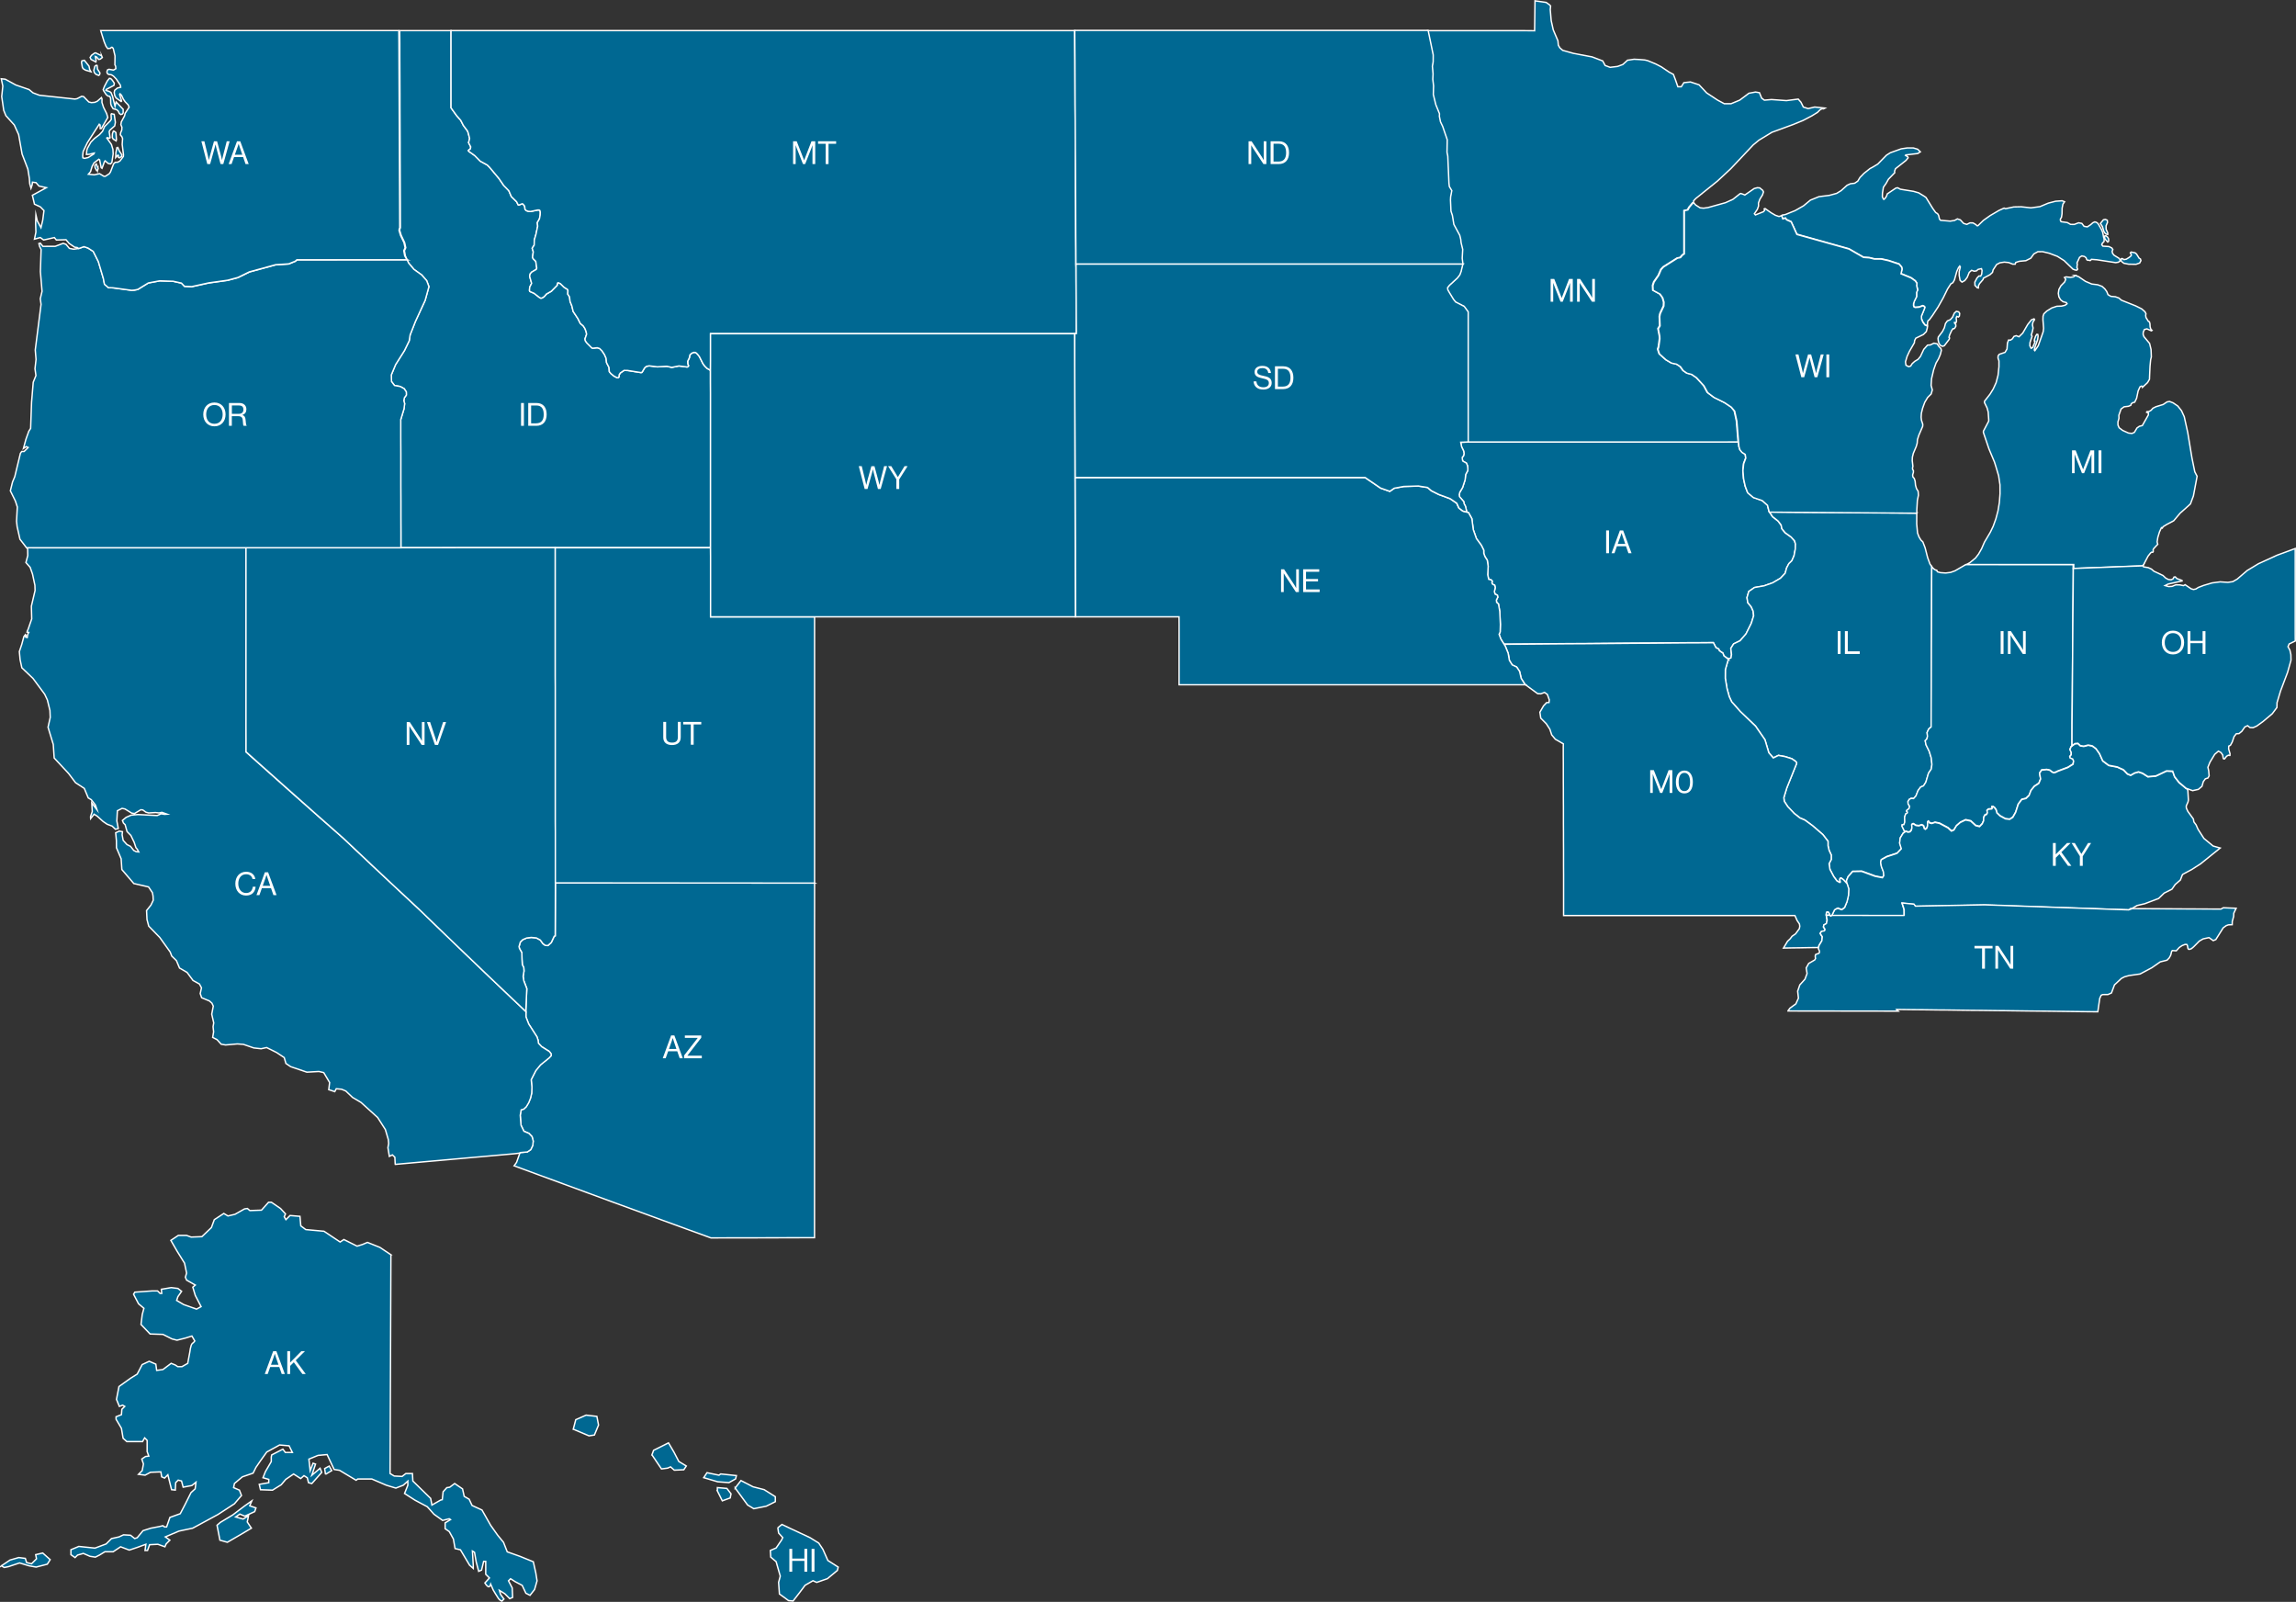 <?xml version="1.0" encoding="UTF-8"?>
<svg id="Layer_2" data-name="Layer 2" xmlns="http://www.w3.org/2000/svg" viewBox="0 0 827.5 577.22">
  <rect x="0" y="0" width="827.5" height="577.22" fill="#333333" stroke="none"/>
  <defs>
    <style>
      .cls-1 {
        fill: #fff;
      }

      .cls-2 {
        fill: #006892;
        stroke: #fff;
        stroke-miterlimit: 10;
        stroke-width: .5px;
      }
    </style>
  </defs>
  <g id="USA_Base" data-name="USA Base">
    <g id="WM_MAP" data-name="WM MAP">
      <g id="WM_Outlines" data-name="WM Outlines">
        <path id="US-AZ" class="cls-2" d="M293.58,318.2v8.27l-.02,8.21v111.31h-4.25l-6.62.02-6.62.02-6.6.02h-6.62l-6.62.02-8.86-3.22-8.88-3.24-8.86-3.24-8.86-3.24-8.88-3.26-8.86-3.26-8.88-3.26-8.86-3.26.89-1.25,1.17-3.32.08-.2h0l2.6-.24,1.23-.83.72-1.53.16-1.57-.4-1.57-1.13-1.19-1.81-.78-1.05-2.17-.28-3.6.32-1.95.95-.28.91-.87.85-1.47.66-1.61.42-1.75.08-2.21-.26-2.68,1.69-3.3,1.67-2.05,3.1-2.5.72-.76v-.68l-.64-.87-2.78-1.75-1.19-1.25-.1-1.15-.04-.02-.36-1.11-2.98-4.65-.99-2.54v-2.07l.36-8.09-1.07-2.8-.26-1.59.32-1.95-.08-1.23-.52-1.05-.12-1.93-.06-2.38-.85-1.53-.16-.68.48-1.65.87-.85,1.43-.6,1.63-.2,1.85.18,1.41.76.93,1.29.91.66.91.02,1.19-1.05,1.07-2.29.36-.14.04-9.98.02-9.1h17.51l5.84.02h17.51l5.84.02h23.35l5.84.02h17.53Z"/>
        <polygon class="cls-2" points="88.65 197.39 88.65 202.08 88.65 206.77 88.65 211.44 88.65 216.09 88.65 220.74 88.65 225.37 88.65 229.98 88.65 234.59 88.65 239.18 88.65 243.75 88.65 248.32 88.65 252.87 88.65 257.4 88.65 261.94 88.65 266.45 88.65 270.96 93.04 274.87 97.44 278.79 101.81 282.68 106.2 286.58 110.57 290.45 114.96 294.33 119.36 298.18 123.73 302.04 127.17 305.28 130.6 308.52 134.04 311.76 137.48 314.98 140.92 318.2 144.36 321.42 147.79 324.62 151.23 327.82 155.98 332.41 160.73 336.98 165.48 341.55 170.23 346.1 174.98 350.65 179.73 355.18 184.48 359.71 189.57 364.52 189.57 366.43 190.56 368.99 193.54 373.62 193.9 374.74 193.94 374.76 194.06 375.91 195.23 377.16 198.01 378.91 198.65 379.76 198.65 379.84 198.63 380.46 197.91 381.21 194.81 383.72 193.14 385.76 191.46 389.06 191.71 391.75 191.63 393.95 191.22 395.7 190.58 397.31 189.71 398.78 188.79 399.66 187.84 399.93 187.5 401.88 187.78 405.46 188.83 407.64 190.66 408.42 191.77 409.59 192.19 411.18 192.03 412.73 191.3 414.26 190.06 415.1 187.46 415.32 187.46 415.32 187.38 415.51 185.24 415.75 179.89 416.23 174.54 416.71 169.2 417.18 163.85 417.66 158.51 418.14 153.16 418.61 147.81 419.09 142.47 419.57 142.43 419.43 142.31 417.01 141.43 416.15 140.32 416.69 139.81 413.55 140.08 412.06 139.94 410.61 138.89 407.03 136.11 402.68 130.11 397.25 127.05 395.44 124.64 393.14 123.11 392.5 121.2 392.32 120.65 393.36 118.48 392.64 118.8 390.08 116.67 386.5 114.94 386.1 110.59 386.34 104.77 384.37 103.04 383.2 102.44 381.09 99.7 379.27 96.1 377.48 94.1 377.9 91.47 377.62 87.74 376.33 85.55 376.17 81.3 376.54 79.71 376.27 78.24 374.64 76.65 373.82 76.99 371.81 76.79 369.99 77.03 368.57 76.31 365.45 76.87 362.55 76.39 361.5 75.5 360.7 72.67 359.51 72.16 358.02 72.61 355.96 71.88 354.58 69.57 353.31 67.43 350.41 64.7 348.82 63.59 346.16 61.9 344.51 61.33 343.04 57.59 337.81 53.6 333.72 52.98 331.35 52.82 328.11 54.39 326.15 55.23 324.4 55.15 322.81 54.91 321.63 53.54 319.59 48.23 318.38 43.92 313.33 43.66 309.45 41.97 305.48 41.95 302.89 41.69 300.09 42.98 299.48 44.14 299.69 44.02 300.81 44.39 302.81 45.75 304.32 47.04 304.98 48.21 306.45 49.08 306.89 50 306.99 49.5 306.05 48.99 305.46 48.35 303.51 47.16 301.03 45.79 299.65 45.09 297.15 44.49 296.57 44.12 295.64 45.45 294.53 47.28 293.73 49.72 293.51 56.64 293.87 58.11 293.24 59.32 293.45 60.21 293.38 58.35 292.72 57.29 292.94 56.04 292.8 53.58 292.94 52.58 292.66 51.47 291.86 50.75 291.79 48.47 293.16 47.46 293 45.05 291.51 44 291.29 42.31 292.14 42.11 295.82 42.63 298.54 41.61 298.82 40.44 297.69 38.63 297.01 37.14 296 35.03 294.09 33.92 293.39 32.67 294.98 32.63 294.25 33.25 292.42 33.07 289.34 34.96 291.8 34.38 290.08 32.91 288.17 31.8 287.51 30.38 284.09 27.22 282.03 24.7 278.69 19.53 273.14 19.2 268.26 17.31 262.06 18.1 258.52 18 256.01 17.07 252.22 16.1 250.15 11.9 244.47 7.87 240.63 7.25 237.73 6.97 234.79 7.85 232.17 8.6 229.4 9.16 228.67 9.38 228.97 9.22 229.56 9.8 229.74 10.01 228.53 10.35 227.89 9.76 227.81 9.82 227.44 10.17 226.66 11.43 223.02 11.31 218.43 12.64 212.77 12.58 210.9 11.72 206.87 10.87 204.44 9.34 202.71 10.01 200.19 9.96 197.79 9.64 197.39 14.74 197.39 19.67 197.39 24.6 197.39 29.53 197.39 34.46 197.39 39.39 197.39 44.32 197.39 49.24 197.39 54.17 197.39 59.1 197.39 64.03 197.39 68.96 197.39 73.89 197.39 78.81 197.39 83.74 197.39 88.65 197.39 88.65 197.39"/>
        <path id="US-IA" class="cls-2" d="M637.72,184.47l1.13,1.73,1.97,1.55,1.11,1.45.28,1.35,1.19,1.45,2.13,1.53,1.23,1.35.34,1.17-.06,1.81-.46,2.44-.78,1.77-1.09,1.07-.79,1.51-.54,1.95-1.67,1.77-2.8,1.65-3.14,1.11-3.44.6-2.05,1.41-.64,2.21.28,1.83,1.23,1.49.7,1.57.18,1.65-.85,2.74-1.91,3.82-2.13,2.46-2.31,1.11-1.03,1.65.26,2.19-.2,1.23-.95.44-1.65-1.29-.3-.91-1.33-.91-.2-.58-1.01-.52-.93-1.79-4.71.04-4.73.02-4.71.04-4.73.04-4.71.04-4.73.02-4.71.04-4.71.04-4.73.04-4.71.04-4.73.02-4.71.04-4.73.04-4.71.04-4.73.04-4.67.02-1.13-1.83-.62-1.69.38-.81.08-2.74-.22-4.71-.46-2.66-.68-.6-.08-.83.52-1.03-.16-.72-.83-.38-.26-.89.32-1.45-.2-.87-.72-.32-.28-.5.12-.68-.4-.42-.87-.2-.36-1.63.16-3.08-.32-2.17-.83-1.29-.44-1.19v-1.13l-.87-1.77-1.77-2.42-1.13-3.22-.52-3.97-1.25-2.23-.58-.12-.48-2.09-.5-.93-.1-.72-1.55-1.81-.1-.7.2-.87,1.01-1.71.91-2.8.2-1.89.76-1.43.02-.78-.14-1.03-.4-.91-1.23-.66-.14-.3-.12-1.03.5-.66.16-.74-.14-.91-.74-1.57-.32-1.61,2.7-.1h24.34l6.08-.02h60.83l6.18-.02.14,1.61.36,1.15.76.93,1.15.7.18,1.37-.76,2.01-.26,2.48.24,2.96.58,2.66.89,2.36,2.07,1.73,3.2,1.11,1.89,1.67.56,2.29.14.18Z"/>
        <path id="US-ID" class="cls-2" d="M256.06,133.44v4.07l.02,4.05v55.8h-90.74l-6.96.02h-13.91v-5.6l-.02-5.64v-5.64l-.02-5.66v-11.41l-.02-5.72v-6.32l-.02-.14,1.19-3.9.24-1.91-.3-1.07.2-1.03.72-.99-.02-1.11-.76-1.17-1.43-.79-2.07-.38-1.07-1.41-.08-2.4,1.55-3.72,3.18-5.03,1.73-3.56.32-2.11,1.91-4.85,3.52-7.63,1.35-4.91-.81-2.15-1.81-2.07-2.76-1.97-1.95-2.31-.52-1.17-.64-1.45-.32-1.83.48-1.05-.4-1.85-1.25-2.64-.54-1.79.12-.64.14-.26-.02-4.33v-4.37l-.02-4.37-.02-4.37-.02-4.39-.02-4.41v-4.43l-.02-4.43-.02-4.45-.02-4.45v-4.49l-.02-4.49-.02-4.51-.02-4.51v-4.53l-.04-4.53h18.52v27.82l2.01,2.8,1.49,1.71.95,1.85,1.45,1.93.28.7.52,2.07-.38,1.49.78,1.53-.14.74-.58.4-.12.12.02.16.2.24,2.05,1.45,2.01,2.03,2.54,1.39.81.81,3.36,4.01,1.75,2.56,1.83,1.87.91,2.13,1.89,1.85.48.95.12.2.26.02,1.17-.44.3.12.58.74.12,1.11.42.48.74.26.83.08,2.56-.54h.56l.28.22.12.6-.04.97-.26,1.39-.78,1.37.14,1.27-.62,2.94-.58,1.99-.06,1.91-.72,1.11.4,1.31-.28,1.99.26.52.91.91.36,2.44-.16.46-1.63.95-.56.62-.22.89.72,2.56-.7,1.41-.08,1.21.16.32,1.51.66,1.83,1.43.58.32.42-.06.78-.48.85-.97,1.75-.99,2.07-2.11.1-.6.16-.32h.28l.66.3,1.29,1.27,1.13.72.2.16.1.36-.06,1.27.64.99.18,1.63.66,1.65.46,1.97,1.69,2.54.91,1.81,1.01.83.62.95.44,1.15.18.93-.6,1.69.16.7.54.76,1.75,1.75.34.14,1.63-.18.87.28.87.87.87,1.31.58,1.33.16,1.57.89,1.73.12,1.53.56.68,1.11.91,1.07.56.42.04.3-.24.1-.85.42-.64,1.33-.91,1.27.02,4.79.76.32-.04.22-.26.81-1.39.66-.56,1.01-.18,2.94.36,3.4-.2,1.77.4,2.58-.52,2.98.38.4-.22.08-.3-.26-.52-.04-1.03.6-1.23.2-1.05.62-.6.79-.32.66.04.64.56.72.93,1.27,2.54.68.91.81.79,1.23.7Z"/>
        <path id="US-IL" class="cls-2" d="M690.82,184.89l-.02,3.93.3,3.26.56,1.45.66,1.07.7.68.81,2.11.91,3.54.85,2.33.68.95-.04,6.66-.02,7.43-.02,7.41-.04,7.35-.02,7.35-.02,7.29-.04,7.27-.02,6.84v.12l-.87.74-.6,1.27.16,1.37-.24.97-.6.6.3,1.49,1.17,2.38.72,2.36.24,2.33-.22,1.65-1.01,1.51-.97,3.26-.83,1.29-1.03.44-.91,1.21-.79,1.99-.85.95-.91-.06-.68.38-.44.78.06.81.54.87-.18.79-.89.74.02.36.28.22-.1.34-.58.36-.34,1.09.04,1.81-.32.91-.6.04-.08.5.99,2.05-.58.42-1.03,1.69-.22,1.85.62,2.03-1.55,1.65-3.74,1.23-1.97,1.11-.22.95.26,1.45.74,1.95.14,1.35-.48.76-2.66-.52-4.85-1.77-3.24.06-1.65,1.89-.58,1.43.2,1.15-1.31-1.41-.89-.64-.16.04-.2.18-.08.44.06.32.12.36-.06.22-.22.02-.95-.54-1.15-1.57-1.37-2.58-.3-2.05.78-1.53v-1.59l-.78-1.69-.38-1.65v-1.61l-1.87-2.42-3.74-3.22-2.74-2.01-1.77-.76-2.05-1.61-2.35-2.48-1.25-1.91-.16-1.31,1.07-3.52,3.1-7.71.36-.89.1-.34-.14-.34-.3-.32-1.31-.91-2.5-.78-2.33-.42-1.85.91-1.61-1.87-1.39-4.67-3.4-4.93-5.45-5.21-3.16-3.56-.87-1.87-.78-2.82-.64-3.78.02-3.12,1.09-3.76.95-.44.2-1.23-.26-2.19,1.03-1.65,2.31-1.11,2.13-2.46,1.91-3.82.85-2.74-.18-1.65-.7-1.57-1.23-1.49-.28-1.83.64-2.21,2.05-1.41,3.44-.6,3.14-1.11,2.8-1.65,1.67-1.77.54-1.95.79-1.51,1.09-1.07.78-1.77.46-2.44.06-1.81-.34-1.17-1.23-1.35-2.13-1.53-1.19-1.45-.28-1.35-1.11-1.45-1.97-1.55-1.13-1.73,8.59.08,8.43.06,8.43.06,8.43.06,8.43.08,8.43.06,2.38.02Z"/>
        <path id="US-IN" class="cls-2" d="M747.24,204.86l-.06,8.11-.08,8.07-.06,8.01-.06,7.99-.06,7.95-.06,7.89-.08,7.87-.02,7.99-.3.22-.44,1.03.48,1.05-.02.85-.52.66.18.48.87.32.34.76-.2,1.17-1.89,1.17-3.6,1.35-.79.38-.64.18-.3-.08h0l-.48-.26-.66-.54-1.13-.26-1.85.18-.74,1.11.38,2.07-.64,1.59-1.63,1.09-1.17,1.45-.7,1.81-1.13,1.09-1.53.38-1.25,1.67-.95,2.94-1.03,1.81-1.11.72-1.55-.18-1.95-1.07-1.11-1.07-.3-1.13-.58-.79-.54-.36h-.36l-.02.16.16.32-.2.34-1.21.12-.52.46.18.81-.28.56-.7.34-.38.78-.04,1.21-.5,1.11-.93.99-1.39-.34-1.81-1.67-1.85-.4-1.89.91-1.39,1.21-.93,1.53-.87.38-1.29-1.17-3.04-1.61-1.59-.34-1.15.38-.79-.18-.28-.44-.22-.18-.22.22-.02,1.41-.28.87-.52.38-.4-.3-.28-.95-.66-.32-1.03.34-1.05-.14-.91-.58-.34.06-.26.28.08,1.09-.2.87-.48.58-.68.14-.89-.3-.38.28-.99-2.05.08-.5.6-.04.32-.91-.04-1.81.34-1.09.58-.36.1-.34-.28-.22-.02-.36.89-.74.18-.79-.54-.87-.06-.81.44-.78.68-.38.91.06.85-.95.79-1.99.91-1.21,1.03-.44.83-1.29.97-3.26,1.01-1.51.22-1.65-.24-2.33-.72-2.36-1.17-2.38-.3-1.49.6-.6.24-.97-.16-1.37.6-1.27.87-.74v-.12l.02-6.84.04-7.27.02-7.29.02-7.35.04-7.35.02-7.41.02-7.43.04-6.66.12.18.7.64.56.36.42.06.24.56,1.05.32,1.93.14,1.77-.22,1.61-.58,3.93-2.27h10.29l5.66.02h22.69v1.45Z"/>
        <path id="US-KY" class="cls-2" d="M788.08,284.11l.44.66.2,3.52-.14.7-.64,1.43.04.76.54,1.19,1.99,2.74.2,1.07.78,1.05.68,1.55,2.13,3.32,3.3,2.74,2.58.74-7.07,5.7-3.24,2.07-3.08,1.65-.26.28-.7,1.83-1.87,1.61-1.17,1.69-2.8,1.41-1.99,1.93-4.99,1.89-2.8.66-1.89,1.11-.14.06-.14.06-.14.06-.14.06-.14.06-.14.06-.14.06-.14.06-6.5-.22-6.5-.22-6.5-.22-6.5-.22-6.5-.22-6.5-.22-6.5-.22-6.5-.22-6.22.12-6.22.12-6.22.12-6.22.12-.56-.72-1.63-.16-2.52-.26h-.1l.74,2.38.02,2.07-.06.02h-26.07l.99-2.03.85-.54.4-.1.93.38.46.14.99-.72.87-2.09.5-2.23.14-2.35-.6-1.87-.2-1.15.58-1.43,1.65-1.89,3.24-.06,4.85,1.77,2.66.52.48-.76-.14-1.35-.74-1.95-.26-1.45.22-.95,1.97-1.09,3.72-1.25,1.55-1.63-.62-2.03.22-1.85,1.03-1.69.58-.42.38-.28.87.3.68-.14.48-.56.2-.87-.08-1.11.26-.26.34-.06.91.58,1.03.14,1.03-.34.66.32.28.97.4.3.52-.38.28-.89.02-1.41.22-.22.22.18.28.44.79.18,1.15-.4,1.59.34,3.06,1.63,1.27,1.17.89-.38.91-1.53,1.41-1.21,1.87-.89,1.85.38,1.83,1.67,1.39.34.95-.99.5-1.09.04-1.21.38-.78.7-.34.26-.58-.16-.81.52-.46,1.21-.12.2-.34-.14-.32.02-.16h.36l.52.36.58.79.3,1.11,1.13,1.09,1.95,1.05,1.53.18,1.13-.7,1.03-1.83.95-2.94,1.25-1.67,1.53-.38,1.11-1.09.7-1.81,1.17-1.45,1.65-1.09.64-1.59-.38-2.07.74-1.11,1.85-.18,1.13.24.66.56.48.26h0l.3.08.64-.16.78-.4,3.6-1.33,1.89-1.19.2-1.17-.34-.76-.87-.32-.18-.5.52-.66.02-.85-.48-1.05.44-1.03.3-.22,1.05-.79,1.09-.1.87.83,1.23.2,1.61-.42,1.47.28,1.35.99,1.27,1.81,1.17,2.62,2.13,1.59,3.08.58,2.25,1.03,1.41,1.47,1.17.48,1.37-.79,1.45-.42,1.45.5,1.95,1.25,2.88-.28,3.8-1.79,2.25.08.68,1.97,1.61,2.07,2.56,2.15.2-.06h0ZM659.48,329.78l-1.31.04-.06-.28.08-.64.1-.28.26-.06h.3l.42.6.22.62h0Z"/>
        <polygon class="cls-2" points="675.13 60.11 673.91 60.78 671.79 62.47 670.34 63.96 669.56 65.27 668.43 66.03 666.92 66.21 665.71 66.76 663.56 68.69 661.95 69.68 659.31 70.4 655.59 70.86 652.49 72.11 650.01 74.16 647 75.88 643.49 77.3 642.26 77.55 642.16 77.77 642.53 78.77 643.49 78.51 643.9 79.1 644.48 79.36 645.55 79.84 646.07 80.97 646.59 82.1 647.1 83.24 647.62 84.37 649.97 85.03 652.31 85.68 654.66 86.34 657 86.99 659.35 87.65 661.69 88.31 664.04 88.96 666.38 89.62 667.69 90.37 669 91.13 670.32 91.88 671.63 92.64 673.69 92.78 675.52 93.23 678.09 93.25 680.67 93.83 684.46 95.08 685.36 96.16 685.52 96.87 685.14 98.54 688.76 100.03 690.31 101.14 690.88 102 690.78 102.77 691.14 104.4 690.76 105.28 690.76 106.81 689.95 108.42 689.67 109.29 689.65 110.03 689.83 110.5 690.27 110.68 691.64 110.58 692.99 110.09 693.59 110.38 693.71 110.64 693.61 111.08 692.51 113.8 692.55 114.9 693.01 115.97 693.77 117 694.66 117.36 694.72 116.09 694.9 115.53 695.3 115.29 696.51 113.64 698.52 110.58 700.32 107.4 701.93 104.12 703.11 102.28 703.84 101.86 704.4 100.86 705.25 97.8 705.89 96.39 706.31 95.86 706.52 96.19 706.11 97.88 706.11 99.28 706.44 101.04 707.12 101.66 708.13 101.1 709.01 99.93 709.74 98.14 710.58 97.41 711.53 97.73 712.33 97.61 712.94 97.07 714.14 96.81 714.35 97.49 714.21 98.84 713.84 99.49 713.22 99.45 712.53 100.17 711.75 101.66 711.79 102.83 712.65 103.71 713.06 103.75 713.06 102.97 713.46 102.18 714.71 100.73 714.83 100.25 717.22 98.98 718.11 98.16 718.35 97.23 719.6 95.32 720.77 94.7 722.38 94.45 723.93 94.61 725.44 95.2 726.3 95.18 726.5 94.57 727.79 94.15 730.15 93.93 731.9 93.05 733.02 91.5 734.45 90.71 736.17 90.69 738.54 91.25 741.52 92.38 743.93 93.91 747.11 96.99 747.94 97.31 748.5 97.35 748.75 97.11 748.77 96.81 748.54 96.45 748.69 95.14 748.56 94.76 749.49 92.74 750.3 92.22 751.24 92.42 751.83 92.86 752.07 93.53 752.37 93.77 752.95 93.79 753.27 93.89 753.46 93.83 753.76 93.45 755.75 93.61 762.53 94.64 763.46 94.49 764 94.13 764.12 93.57 763.68 93.05 761.91 91.96 761.37 91.25 761.23 90.57 761.49 89.93 761.12 89.36 760.1 88.84 757.9 88.7 757.5 88.19 757.68 87.67 758.33 87.01 758.35 86.04 758.15 85.48 757.86 83.81 757.38 82.68 756.41 81.01 756.01 80.42 755.43 80.06 755.43 80.06 754.96 79.96 754.26 80.28 753.45 80.99 752.29 81.75 751.12 81.55 750.31 80.5 749.13 80.28 747.6 80.87 746.25 80.85 745.08 80.2 742.83 79.88 742.57 79.38 742.61 78.87 742.97 78.33 743.17 77.04 743.21 74.99 743.51 73.54 744.09 72.7 743.21 72.35 740.89 72.51 738.22 73.2 735.22 74.45 731.96 74.89 728.44 74.51 725.78 74.57 722.82 75.19 722.3 74.99 720.46 75.82 717.26 77.69 714.85 79.4 712.86 81.33 712.57 81.35 712.09 80.91 711.08 80.32 710 80.3 708.85 80.85 707.7 80.5 706.52 79.22 705.45 78.87 704.48 79.42 702.89 79.68 699.39 79.38 699.01 78.96 698.69 77.59 698.32 77 697.64 76.58 696.55 75.05 694.14 71.15 693.49 70.7 691.52 69.49 689.65 68.95 684.94 68.19 683.93 67.66 683.31 67.76 680.19 69.86 680.05 70.32 679.87 70.78 679.36 71.51 678.94 71.85 678.68 71.51 678.42 70.9 678.46 69.55 678.8 67.46 679.78 66.07 679.78 66.07 680.61 64.58 682.88 62.23 682.82 61.7 683.15 60.8 683.15 60.8 686.97 57.78 687.72 56.85 687.57 56.49 686.75 55.99 686.87 55.83 691.18 55.32 692.12 54.7 691.14 53.77 689.57 53.31 687.39 53.31 685.22 53.63 681.29 55.04 679.89 55.93 676.75 59.13 675.13 60.11"/>
        <polygon class="cls-2" points="759.64 83.91 759.64 84.49 759.07 84.35 758.59 83.95 758.21 83.3 757.74 81.67 757 80.52 758.09 79.2 758.75 79.04 759.47 79.34 759.57 80.12 759.05 81.35 759.07 82.62 759.64 83.91 759.64 83.91"/>
        <polygon class="cls-2" points="759.88 87.05 759.62 87.21 758.69 86.16 758.49 85.5 758.63 84.97 758.99 84.95 759.59 85.44 759.92 86.02 760 86.68 759.88 87.05"/>
        <polygon class="cls-2" points="771.43 93.31 771.61 93.91 771.15 94.78 769.84 95.24 767.18 95.2 765.45 94.86 764.65 94.23 764.47 93.91 764.55 93.21 764.93 93.17 765.51 93.55 766.36 93.39 767.49 92.68 768.09 92.14 768.15 91.78 767.79 91.11 768.09 90.83 769.5 91.09 770.02 91.52 770.97 93.04 771.43 93.31 771.43 93.31"/>
        <polygon class="cls-2" points="747.88 99.24 749.21 99.73 751.62 101.38 753.88 102.34 756.03 102.61 757.6 103.19 758.59 104.08 759.31 105.08 759.74 106.17 760.78 106.79 762.39 106.93 763.66 107.38 764.59 108.18 769.74 110.23 771.89 111.3 773.08 112.35 773.42 113.03 773.32 113.7 773.44 114.42 774.31 115.81 774.65 115.93 774.85 116.6 774.93 117.82 775.19 118.63 775.62 119.05 775.36 119.21 773.77 118.51 772.88 118.73 772.46 119.64 772.4 120.5 772.7 121.31 774.73 123.74 775.26 125.94 775.36 128.61 775.11 129.64 774.89 131.93 774.73 135.46 774.69 136.68 774.01 137.85 772.2 139.54 772.18 139.22 771.75 139.14 771.27 139.4 770.61 140.85 770.06 143.49 769.38 144.92 768.59 145.14 768.11 145.52 767.95 146.06 767.1 146.41 765.53 146.59 764.45 147.39 763.66 149.63 763.7 150.71 763.32 152.04 763.34 153.19 763.76 154.14 765.03 155.1 767.14 156.05 768.39 156.19 769.26 155.79 770.18 154.22 771.05 153.61 772.12 153.35 772.52 152.63 774.29 149.51 774.29 148.82 773.66 148.56 773.75 148.36 774.59 148.24 775.3 147.82 775.92 147.11 776.99 146.57 779.62 145.76 781.03 144.82 781.92 144.66 783.21 145.16 784.9 146.31 786.23 147.98 787.23 150.17 788.48 155.83 789.99 164.94 791.02 170 791.58 171.08 791.86 171.61 790.53 178.69 789.45 181.59 787.59 183.28 785.74 184.91 783.43 187.65 780.89 189 779.6 189.8 779.32 190.31 779 190.15 778.31 191.64 777.69 193.69 777.45 195.26 777.67 196.14 777.13 196.69 776.18 197.73 776 198.1 776.06 198.72 775.86 199.02 775.4 199 775.05 199.3 774.19 200.39 772.7 203.23 772.46 203.75 772.28 203.91 766.06 204.15 759.84 204.38 753.62 204.62 747.4 204.86 747.4 203.41 741.74 203.41 736.08 203.41 730.41 203.41 724.75 203.41 719.08 203.41 713.42 203.41 708.79 203.41 710 202.71 711.99 201.08 713.1 199.63 714.18 197.73 715.21 195.36 717.32 191.8 718.35 189.66 719.34 186.92 720.1 184.05 720.59 181.05 720.83 177.93 720.81 174.69 720.32 171.43 719.34 168.14 718.81 166.45 718.61 165.99 716.84 161.76 714.83 155.83 714.85 155.34 716.72 151.8 716.76 151.32 716.56 148.44 716.16 146.99 715.21 145.04 715.25 144.55 717.2 142.06 718.37 140.17 719.42 137.87 720.12 135.19 720.44 132.11 720.44 130.06 720.1 129.03 720.14 128.23 720.56 127.67 722.64 126.96 723.34 125.75 723.5 123.6 723.91 122.53 724.61 122.55 725.26 122.11 725.86 121.22 726.66 120.96 727.65 121.35 729.02 120.02 730.79 116.96 732.14 115.25 733.09 114.9 733.27 115.17 732.68 116.09 732.5 117.1 732.74 118.19 732.54 119.25 732.1 120.7 732.38 121.16 731.62 123.48 731.58 124.63 732.04 125.51 732.6 125.21 733.23 123.72 733.43 122.92 733.17 122.83 733.27 122.19 733.71 121.02 734.11 120.46 734.45 120.52 734.55 121.16 734.39 122.37 733.37 125.25 733.17 126.12 733.39 126.36 734.61 124.57 735.62 121.71 736.39 119.51 736.53 118.31 736.29 115.21 736.33 113.94 736.63 113.07 737.69 112.07 739.49 110.96 741.28 110.36 743.05 110.29 744.28 109.99 744.98 109.45 744.74 109.03 743.55 108.72 742.65 108.02 742.04 106.95 741.84 105.71 742.04 104.32 742.79 102.95 744.1 101.62 744.52 100.63 744.05 99.99 744.6 99.77 746.21 99.95 747.32 99.77 747.96 99.24 747.88 99.24 747.88 99.24"/>
        <path id="US-MN" class="cls-2" d="M586.69,21.69l2.25-.34,1.93.1,1.93.16,1.03.24,2.98,1.23,1.95,1.01,2.8,1.89,1.55.83.74,1.95.87,2.5h1.23l.93-1.47,2.36-.26,3.12,1.03,2.74,2.92,3.95,2.6,2.4,1.29h2.44l3.12-1.29,3.32-2.48,2.38-.44,1.41.24.79,1.95.99.74,2.56-.22,5.37.38,4.27-.54.97,1.11.87,1.75,1.73.56,2.35-.56,3.7.38-.52.28-.54-.06-.72.42-.89.89-2.05,1.27-3.2,1.67-3.7,1.51-7.49,2.74-4.67,2.84-2.07,1.71-8.03,8.51-4.85,4.51-7.85,6.32-.74.79-.06.74-.34-.02-1.29,1.53-.56.97-1.27.28v15.58l-.62.4-.78.91-1.07.22-5.05,3.18-.83.91-.91,2.13-1.65,2.38-.42,1.27.08,1.71,2.52,1.37.93,1.31.46,1.61-.06,1.39-1.27,2.72-.22,1.09.14,3.32-.64,1.03.52,2.68.04.93-.4,2.94-.28.85.5,1.53.06.16,2.36,2.11,1.99,1.17,1.79.38,1.39.89,1.01,1.43,1.35.93,1.71.44,1.75,1.19,2.66,2.9,1.33,2.46,2.33,1.75,3.78,1.87,2.46,1.65,1.17,1.41.78,3.6.62,7.59-6.18.02h-91.22v-46.86l-1.43-1.97-3.12-1.59-.78-.95-1.45-2.38-.58-1.01-.1-.79.7-.89,2.82-2.58.89-1.19.44-1.15.66-2.66-.26-2.05.18-3.2-.58-2.4-.12-1.19-.36-1.49-2.13-3.93-.52-3.18-.54-1.57-.18-4.05.06-1.15.42-2.21-.89-1.49-.14-1.23-.42-9.74-.28-1.39.08-4.53-1.63-4.79-.78-1.63-.4-1.99.04-.95-1.33-3.28-.89-3.64.08-3.16-.28-2.38.1-1.87-.24-2.8.28-1.59.02-2.48-1.83-8.84h34.16l4.41.04.08-6.02.06-4.77,4.03.58,1.21.87.38.42-.12,1.31.34,3.97.74,3.32,1.69,3.95v.02l.14,1.55.56.97,1.01.89,3.88,1.09,6.72,1.27,3.82,1.45.89,1.65,1.79.66,2.68-.32,1.89-.7,1.73-1.57h0ZM586.69,21.69h-.08.08Z"/>
        <path id="US-MO" class="cls-2" d="M622.92,237.53l-1.09,3.76-.02,3.12.64,3.78.78,2.82.87,1.87,3.16,3.56,5.45,5.21,3.4,4.93,1.39,4.67,1.61,1.87,1.85-.91,2.33.42,2.5.78,1.31.91.3.32.14.34-.1.34-.36.89-3.1,7.71-1.07,3.52.16,1.31,1.25,1.91,2.35,2.48,2.05,1.61,1.77.76,2.74,2.01,3.74,3.22,1.87,2.42v1.61l.38,1.65.78,1.69v1.59l-.78,1.53.3,2.05,1.37,2.58,1.15,1.57.95.54.22-.02.06-.22-.12-.36-.06-.32.08-.44.2-.18.16-.04.89.64,1.31,1.41.6,1.87-.12,2.35-.52,2.23-.87,2.09-.99.72-.44-.12-.95-.38-.38.12-.87.54-.97,2.03-.04.06-.36.2-.26-.2-.04-.12-.18-.6-.42-.62h-.32l-.26.04-.1.3-.1.64.06.28.32,1.73-.28,1.23-.91.5-.14.7.52.79v.36l-.2.28-.64.1-.48.18-.38.64.76,1.21-.16,1.45-1.03,1.71-.14.68-3.42.04-3.08.06-3.08.04-3.08.06,1.47-2.46.93-.87.7-.93,1.25-.87,1.37-1.87.16-.87-.14-.85-.81-1.17-.81-1.83h-83.37v-14.67l-.02-3.04v-6.12l-.02-3.06v-3.06l-.02-3.08v-6.16l-.02-3.1v-3.08l-.02-3.12v-6.22l-.02-3.12v-3.12l.04-.91-2.9-1.67-1.31-1.57-.66-2.03-1.31-2.01-1.97-1.99-.32-2.15,1.31-2.27,1.11-1.17.87-.04.1-.97-.7-1.95-1.01-.72-1.33.5-1.13-.04-4.31-3.14-.3-.22-1.33-2.09-.56-2.48-1.07-1.63-1.61-.76-1.01-1.63-.44-2.54-1.03-2.56-.48-.76,4.67-.02,4.73-.04,4.71-.04,4.73-.04,4.71-.04,4.73-.02,4.71-.04,4.73-.04,4.71-.04,4.71-.04,4.73-.02,4.71-.04,4.73-.04,4.71-.04,4.73-.02,4.71-.04.93,1.79,1.01.52.2.58,1.33.91.3.91,1.65,1.29Z"/>
        <path id="US-MT" class="cls-2" d="M387.78,95.2l.02,6.22.04,6.18.02,6.18.04,6.14v.08l-.02.08v.16h-131.8v9.9l-.02,3.3-1.23-.7-.81-.79-.68-.91-1.27-2.54-.72-.93-.64-.56-.66-.04-.79.32-.62.6-.2,1.05-.6,1.23.04,1.03.26.52-.08.3-.4.22-2.98-.38-2.58.52-1.77-.4-3.4.2-2.94-.36-1.01.18-.66.56-.81,1.39-.22.26-.32.04-4.79-.76-1.27-.02-1.33.91-.42.64-.1.85-.3.24-.42-.04-1.07-.56-1.11-.91-.56-.68-.12-1.53-.89-1.73-.16-1.57-.58-1.33-.87-1.31-.87-.87-.87-.28-1.63.18-.34-.14-1.75-1.75-.54-.76-.16-.7.6-1.69-.18-.93-.44-1.15-.62-.95-1.01-.83-.91-1.81-1.69-2.54-.46-1.97-.66-1.65-.18-1.63-.64-.99.06-1.27-.1-.36-.2-.16-1.13-.72-1.29-1.27-.66-.3h-.28l-.16.32-.1.6-2.07,2.11-1.75.99-.85.97-.78.48-.42.06-.58-.32-1.83-1.43-1.51-.66-.16-.32.08-1.21.7-1.41-.72-2.56.22-.89.56-.62,1.63-.95.16-.46-.36-2.44-.91-.91-.26-.52.28-1.99-.4-1.31.72-1.11.06-1.91.58-1.99.62-2.94-.14-1.27.78-1.37.26-1.39.04-.97-.12-.6-.28-.22h-.56l-2.56.54-.83-.08-.74-.26-.42-.48-.12-1.11-.58-.74-.3-.12-1.17.44-.26-.02-.12-.2-.48-.95-1.89-1.85-.91-2.13-1.83-1.87-1.75-2.56-3.36-4.01-.81-.81-2.54-1.39-2.01-2.03-2.05-1.45-.2-.24-.02-.16.12-.12.58-.4.14-.74-.78-1.53.38-1.49-.52-2.07-.28-.7-1.45-1.93-.95-1.85-1.49-1.71-2.01-2.8V11.02h224.76l.04,5.39.04,5.39.02,5.37.02,5.37.02,5.33.04,5.31.02,5.29.02,5.27.04,5.27.02,5.23.02,5.21.04,5.21.02,5.17.02,5.17.04,5.13.02,5.13Z"/>
        <path id="US-ND" class="cls-2" d="M527.23,95.2h-139.45l-.02-5.13-.04-5.13-.02-5.17-.02-5.17-.04-5.21-.02-5.21-.02-5.23-.04-5.27-.02-5.27-.02-5.29-.04-5.31-.02-5.33-.02-5.37-.02-5.37-.04-5.39-.04-5.39h127.37l1.83,8.84-.02,2.48-.28,1.59.24,2.78-.1,1.87.28,2.38-.08,3.16.89,3.64,1.33,3.28-.04.95.4,1.97.78,1.63,1.65,4.81-.08,4.53.28,1.39.42,9.74.14,1.21.89,1.49-.42,2.21-.06,1.13.18,4.05.52,1.57.52,3.2,2.13,3.93.36,1.49.12,1.19.58,2.4-.18,3.2.26,2.05Z"/>
        <path id="US-NE" class="cls-2" d="M528.64,184.53l.58.12,1.25,2.23.52,3.97,1.13,3.22,1.77,2.42.87,1.77v1.13l.44,1.19.83,1.29.32,2.17-.16,3.08.36,1.63.87.2.4.42-.12.68.28.5.72.32.2.87-.32,1.45.26.89.83.38.16.72-.52,1.03.08.83.68.6.46,2.66.22,4.71-.08,2.74-.38.81.62,1.69,1.13,1.83.48.76,1.03,2.56.44,2.54,1.01,1.63,1.61.76,1.07,1.63.56,2.48,1.33,2.09.3.22h-124.92v-21.4l-.02-3.08h-37.34l-.02-6.2-.02-6.2-.02-6.24v-6.26l-.02-6.28-.02-6.32-.02-6.32-.02-6.36h104.53l5.58,3.8,3.32,1.17,1.59-1.11,3.42-.64,5.27-.16,3.32.52,1.39,1.19,2.7,1.35,4.03,1.49,2.4,1.63.79,1.75,1.41,1.09,1.43.36Z"/>
        <path id="US-NV" class="cls-2" d="M200.16,318.14l-.02,9.1-.04,9.98-.36.14-1.07,2.29-1.19,1.05-.91-.02-.91-.66-.93-1.29-1.41-.76-1.85-.18-1.63.2-1.43.6-.87.85-.48,1.65.16.68.85,1.53.06,2.38.12,1.93.52,1.05.08,1.23-.32,1.95.26,1.59,1.07,2.8-.36,8.09v.16l-5.09-4.83-4.75-4.51-4.75-4.53-4.75-4.55-4.75-4.55-4.75-4.57-4.75-4.59-4.75-4.59-3.42-3.2-3.44-3.2-3.44-3.2-3.42-3.22-3.44-3.22-3.42-3.24-3.44-3.24-3.44-3.24-4.37-3.86-4.39-3.86-4.37-3.88-4.37-3.88-4.39-3.9-4.37-3.9-4.39-3.9-4.37-3.91v-4.51l-.02-4.51v-64.53h69.73l6.96-.02h34.78v46.32l.02,3.8v48.65l.02,3.68v18.32Z"/>
        <path id="US-OH" class="cls-2" d="M827.25,230.97l-2.21,1.07-.42.99.68,1.25.36,1.63.04,1.99-1.23,4.37-2.54,6.72-1.27,4.21-.04,1.73-1.67,2.25-3.3,2.78-2.31,1.67-1.31.58-1.11-.04-.87-.68-.99.46-1.11,1.59-1.01.81-.95.04-.81,1.03-.68,1.99-.64,1.15-.6.3-.04,1.01.5,1.71-.04.62-.28.02-.26-.1-.66.38-.72.95-.28.02-.2-.16-.2-1.25-.6-.87-.95-.52-1.33,1.15-1.71,2.82-.74,1.83.28,1.27.16,1.85-.44.76-.91.28-.74,1.01-.5,1.71-1.29,1.09-2.07.46-2.17-.79-.16-.06-2.56-2.15-1.61-2.07-.68-1.97-2.23-.1-3.82,1.81-2.86.26-1.95-1.23-1.45-.5-1.45.42-1.39.79-1.15-.48-1.43-1.47-2.25-1.03-3.08-.58-2.15-1.61-1.17-2.6-1.27-1.81-1.33-.99-1.49-.28-1.59.4-1.23-.2-.87-.83-1.11.1-1.03.79.02-7.99.08-7.87.06-7.89.06-7.95.06-7.99.06-8.01.08-8.07.06-8.11,6.22-.24,6.24-.22,6.22-.26,6.24-.22.18-.16-.04.08.26.44,1.69.28,1.15.52.89.78,3.26,1.53.99.93.97.52.99.1.66-.3.38-.68.46-.06.56.6,1.83.66.06.2-5.07,1.13-1.05.54,1.27.36,1.27-.08,1.29-.54,1.49.02,1.29.26.42-.22.16-.12,2.21,1.49.83.24.85-.18.89-.56,1.95-.74,3.02-.89,2.9-.38,2.78.18,1.77-.26,1.61-.93,3.56-3.06,4.07-2.46,6.74-3.08,6.52-2.4v30.7l.02,2.6Z"/>
        <path id="US-OR" class="cls-2" d="M28.42,89.54l1.87-.68,1.47.52,1.87,1.21,1.85,3.68,1.81,6.1.4,2.03,1.41,1.25,1.67.06,6.7.89.99-.06h0l1.21-.24,3.8-2.33,4.11-.76,4.87.16,2.98.68,1.09,1.15,2.6.12,6.16-1.35,6.82-.95,3.66-.97,4.15-2.03,9.44-2.58,4.71-.3,2.38-.97.56-.5.34-.02h9.92l4.97-.02h9.94l4.97-.02h9.6l.52,1.17,1.95,2.31,2.76,1.97,1.81,2.07.81,2.15-1.35,4.91-3.52,7.63-1.91,4.85-.32,2.11-1.73,3.56-3.18,5.03-1.55,3.72.08,2.4,1.07,1.41,2.07.38,1.43.79.76,1.17.02,1.11-.72.99-.2,1.03.3,1.07-.24,1.91-1.19,3.9.02.14v6.32l.02,5.72v11.41l.02,5.66v5.64l.02,5.64v5.6H14.66l-5.11-.02-2.36-3.06-1.03-4.57-.2-1.93.28-5.13-.72-2.19-1.79-3.62.78-3.16.81-1.93,2.03-8.41.48-.68.85.02,1.47-1.45-.68-.32-1.03.68.91-3.34,1.03-2.88.66-1.03.34-9.42.6-7.21.97-2.4-.34-2.46.38-3.36-.28-3.4,2.09-16.45-.28-2.01.64-2.68-.6-7.09.26-7.99-.52-1.01-.28-1.11.5-.16.95,1.17,4.45-.02,2.86-1.07,1.03.36,1.19,1.45,1.51.3,1.89-.26Z"/>
        <path id="US-SD" class="cls-2" d="M527.23,95.2l-.64,2.66-.44,1.17-.91,1.17-2.82,2.58-.7.89.1.79.58,1.01,1.45,2.38.78.97,3.1,1.59,1.43,1.97v46.88l-2.7.1.32,1.61.74,1.57.14.91-.16.74-.5.66.12,1.03.14.3,1.23.66.4.91.14,1.03-.02.78-.76,1.43-.2,1.89-.91,2.8-1.01,1.71-.2.87.1.7,1.55,1.81.1.72.5.93.48,2.09-1.43-.36-1.41-1.09-.79-1.75-2.4-1.63-4.03-1.49-2.7-1.35-1.39-1.19-3.32-.52-5.27.16-3.42.64-1.59,1.11-3.32-1.17-5.58-3.8h-104.53l-.02-6.4-.02-6.4-.02-6.44-.02-6.48-.02-6.48-.02-6.52-.02-6.56-.02-6.58h.6v-.16l.02-.08v-.08l-.04-6.14-.02-6.18-.04-6.18-.02-6.22h139.45Z"/>
        <path id="US-TN" class="cls-2" d="M768.35,327.42l4.25.02,9.06.04,6.44.04,5.29.02,3.12.02,3.93.02.87-.48,1.97.08,2.64.1-.85,1.79-.06,1.19-.48,1.77-.02,1.17-1.37.06-.81.3-1.07.78-2.66,4.23-.93.38-1.53-1.09-2.11.46-1.37.79-2.05,2.07-.79.66-.62.24-.44-.02-.22-.34-.18-1.03-.24-.36h-.64l-1.03.4-1.03.7-1.07,1.19-1.41-.1-.26.3-.34,1.39-.56,1.01-.76.78-2.44.6-3.06,2.13-4.23,2.25-3.97.56-1.65.46-1.11.58-2.48,2.31-1.09,2.92-1.25.56-1.93.02-.54.26-.5,1.11-.7,4.83-6.08-.06-6.08-.08-6.06-.08-6.08-.06-3-.04-3-.04-3-.04-3-.02-3-.04-3-.04-3-.02-3-.04-3-.04-3-.04-3-.02-3-.04-3-.04-3-.02-3-.04-3-.04-.24.02.22.28.34.3h-5.09l-4.97-.02h-9.94l-4.97-.02h-9.94l-4.77-.02v-.06l.7-.95,2.13-1.55.93-2.05-.28-2.52.78-2.27,1.85-2.05.76-2.03-.32-2.01.91-1.63,2.17-1.27.3-.52-.08-.38-.04-.44.02-.18.1-.4.48-.22.64-.2.28-.32v-.52l-.38-.91.08-.42.14-.68,1.03-1.71.16-1.45-.76-1.21.38-.64.48-.18.64-.1.2-.28v-.36l-.52-.79.14-.7.91-.5.28-1.23-.32-1.73,1.31-.04.04.12.26.2.36-.2.04-.06h10.17l3.22.02h12.62l.06-.04v-2.07l-.76-2.38h.1l2.52.26,1.65.16.54.72,6.24-.12,6.22-.12,6.22-.12,6.24-.12,6.5.22,6.48.24,6.5.22,6.5.24,6.5.22,6.5.22,6.48.24,6.5.22.16-.06.14-.04.14-.06.16-.06.14-.04.16-.06.14-.04.14-.06Z"/>
        <path id="US-UT" class="cls-2" d="M256.08,197.37l.02,3.14v21.76h37.48v95.93h-17.53l-5.84-.02h-23.35l-5.84-.02h-17.51l-5.84-.02h-17.51v-18.32l-.02-3.68v-48.65l-.02-3.8v-46.32h55.96Z"/>
        <path id="US-WA" class="cls-2" d="M146.72,93.61h-39.73l-.56.5-2.38.97-4.71.3-9.46,2.58-4.15,2.03-3.66.99-6.82.95-6.16,1.35-2.6-.12-1.09-1.15-2.98-.66-4.87-.16-4.11.78-3.8,2.33-1.21.24h0l-.99.08-6.7-.91-1.67-.06-1.43-1.23-.38-2.03-1.81-6.12-1.85-3.68-1.87-1.21-1.47-.5-1.87.68-.58-.38-.89-.1-1.99-1.35-1.13-1.35-3.48.1-.72-.87-3.88.87-1.19-.89-2.11.58.52-2.52-.1-3.18.1-3.1.52,2.27,1.31,2.4.64-2.72.44-3.44-1.29-1.33-2.13-.97-.76-3.22,5.05-2.74-2.68-.58-1.05-1.23-1.29-.16-.1.95-.42,1.25-.46-1.65-.14-1.95-.54-3.34-2.07-5.39-1.25-7.02-1.57-3.48-3.02-3.34-.79-1.95-.72-4.95.4-3.76-.56-2.64,1.45.16,3.82,2.09,4.75,1.63,1.43,1.19,2.31.87,12.74,1.37.83-.14,1.65-.85.7.1,1.87,1.93.93.24,1.21-.1.89-.38,1.53-1.33.2.5-.02,1.23.56,1.75,1.13,2.27.42,1.41-2.29,3.95-.44.08-.06-1.33-.3-.26-4.29,6.68-1.51,3.16-.16,1.43.06.83.6.2,1.37-.32,2.03-1.31.1-.28-1.89.46-.91.04.12-1.49.22-.72,1.23-2.21,1.29-1.33,1.85-1.41,1.07-1.17.74-1.71,2.05-2.05.38-.58-.08-1.69.14-.32.99.22.42,2.88-.24,1.29-1.77,1.57-.22.56.32,2.15-.28.2-.68-.26-.22.14,1.67,2.33.54,1.81.08,1.61-.46,3.08-.5.52-.83-.18-1.11-.95-.24.32-.87,2.38-.3-.22-.56-2.82-.3-.22-1.71,1.29-.68,1.23-.6,1.97-.76.91,2.13.2,1.91-.4,1.53.93.52.02,1.41-.91.44-.62,1.15-2.98.58-.54.87-.02.83-.46,1.23-1.63.04-.66-.46-3.68.14-2.09-.24-.66-.56-.7.08-.68.44-1.09.04-.99-.38-.89.16-1.01,1.17-2.17.22-.95,1.43-2.17-.36-.87-1.05-1.07-.66-.93-.68-1.47-.52-.5-.16.22.72,2.4-.16.16-1.85-1.29-.44-.81-.22-1.11.16-.83.99-.81,1.19-.3-.1-.7-1.49-2.25-.99-1.03-.78-.5-1.03-.14-.46-.38-.12-.54.22-.7.56-.22,1.59.28.85-.5-.08-.89-.26-.5.04-3.22-.62-2.62-.32-.44-.34-.04-.36.36-.99.1-.62-.85-.68-1.67-1.23-3.97h107.45l.04,4.53.02,4.53.02,4.53.02,4.51.02,4.49.02,4.47.02,4.47.02,4.45.02,4.43.02,4.43.02,4.41.02,4.39.02,4.39.02,4.37.02,4.35.02,4.35-.14.26-.12.64.54,1.81,1.25,2.62.4,1.85-.48,1.05.34,1.83.78,1.41h0ZM36.62,20.1l.26.62-.76.6-.54.1-.85-.95-.38-.12.3,1.47-.1.5-1.75-.91-.32-.72.5-.76,1.09-.79.38-.1,2.17,1.07h0ZM32.29,24.95l.5.91-2.01-.6-.85-.54-.26-.52-.3-1.71.14-.56.89-.2,1.69,2.11.2,1.09h0ZM35.89,26.9l-.3.28-.99-.38-.6-.64-.2-.78.38-1.49.5-.38.32.08.14,1.31.89,1.39-.14.6ZM40.54,34.61l.91,3.66.4-1.53,2.54,2.64v1.29l-.32.44-.54.16-.5-.38-.46-.91-.58-.48-1.21-.32-.64-1.03-.22-.72-.06-2.05-.3-.64-.66-.14-.62-.5-.95-1.43-.14-.38.46-1.17,1.03-1.97.76-.93.48.1.58.6.7,1.07-.12.76-2.8,1.49-.1.34,1.35.42.5.38.5,1.23h0ZM41.95,50.23l-.1.54-1.03-.64-.34-.58.04-1.31.26-.85.2-.18.62.38.18.22.18,2.42h0ZM43.88,55.73l-.08.64-.72.5-.38-.12-.02-.74-.2-.12-.78.89.06-1.75.38-1.85.34-.04.5,1.21.89,1.37h0ZM35.29,60.98l-.18.54-.26-.02-.58-1.09-.08-.78.5-.56.68,1.61-.08.3h0Z"/>
        <polygon class="cls-2" points="642.25 77.67 642.16 77.89 642.53 78.89 643.49 78.63 643.9 79.22 644.48 79.48 645.55 79.96 646.07 81.09 646.59 82.22 647.1 83.36 647.62 84.49 649.97 85.15 652.31 85.8 654.66 86.46 657 87.11 659.35 87.77 661.69 88.42 664.04 89.08 666.38 89.74 667.69 90.49 669 91.25 670.32 92 671.63 92.76 673.69 92.9 675.52 93.35 678.09 93.37 680.67 93.95 684.46 95.2 685.36 96.27 685.52 96.99 685.14 98.66 688.76 100.15 690.31 101.26 690.88 102.12 690.78 102.89 691.14 104.52 690.76 105.4 690.76 106.93 689.95 108.54 689.67 109.41 689.65 110.15 689.83 110.62 690.27 110.8 691.64 110.7 692.99 110.21 693.59 110.5 693.71 110.76 693.61 111.2 692.51 113.92 692.55 115.01 693.01 116.09 693.77 117.12 694.66 117.48 694.62 118.15 694.26 119.49 693.21 120.54 690.47 121.87 690.03 122.76 689.97 123.5 688.2 126.56 687.33 128.43 686.75 130.38 686.93 131.61 687.86 132.11 688.62 131.91 689.19 131.01 690.07 130.22 691.26 129.5 692.14 128.45 693.35 125.87 694.7 124.37 695.41 124.3 695.61 124.33 697.02 123.66 698.16 123.88 698.83 124.89 699.53 125.59 699.69 126.24 699.33 127.69 698.69 129.22 697.76 130.83 696.91 133.24 696.15 136.46 695.99 138.88 696.43 140.51 696.01 141.96 694.74 143.23 693.71 144.94 692.93 147.09 692.49 148.88 692.39 150.33 692.51 151.42 692.99 152.89 692.95 153.63 691.56 156.85 691.06 158.42 690.98 159.65 690.64 160.86 689.59 163.33 689.25 164.7 689.19 165.95 689.43 168 689.29 168.69 689.35 169.21 689.61 169.57 689.61 170.2 689.33 171.14 689.43 171.87 689.91 172.39 690.23 173.38 690.37 174.85 690.72 176.06 691.32 177.04 691.42 178.45 691.04 180.3 690.84 183.77 690.84 184.93 688.46 184.91 680.03 184.85 671.61 184.79 663.18 184.73 654.75 184.67 646.33 184.61 637.72 184.55 637.6 184.35 637.03 182.09 635.14 180.4 631.94 179.3 629.89 177.57 629 175.21 628.42 172.55 628.18 169.59 628.44 167.1 629.2 165.09 629 163.74 627.85 163.03 627.09 162.09 626.73 160.94 626.59 159.35 625.98 151.76 625.2 148.16 624.03 146.75 621.57 145.1 617.79 143.23 615.47 141.48 614.13 139.02 611.47 136.12 609.72 134.93 608.01 134.49 606.66 133.56 605.65 132.12 604.26 131.23 602.47 130.85 600.48 129.68 598.12 127.57 598.06 127.41 597.56 125.88 597.84 125.03 598.24 122.09 598.2 121.15 597.68 118.47 598.31 117.44 598.18 114.12 598.39 113.03 599.67 110.3 599.73 108.91 599.27 107.3 598.33 105.99 595.81 104.62 595.73 102.91 596.15 101.64 597.8 99.25 598.71 97.13 599.55 96.21 604.59 93.03 605.67 92.82 606.44 91.9 607.06 91.5 607.06 87.63 607.06 83.73 607.06 79.84 607.06 75.92 608.33 75.65 608.89 74.67 610.18 73.14 610.52 73.16 610.52 73.18 611.15 73.88 612.74 74.89 613.99 75.01 615.58 74.79 621.88 73.04 624.55 71.83 627.15 69.78 627.41 69.72 628.5 70.1 628.84 70.28 632.24 67.93 633.35 67.64 634.23 67.7 635.32 68.61 635.58 69.17 635.22 70.24 634.25 71.83 633.77 73.16 633.79 74.25 633.37 75.43 632.3 77.02 632.68 77.45 635.54 76.3 635.95 75.86 635.99 75.61 635.82 75.29 636.15 75.15 638.4 76.72 639.91 77.59 641.16 78.01 642.25 77.67 642.25 77.67"/>
        <polygon class="cls-2" points="706.17 113.9 705.83 114.24 705.25 114.02 705.03 114.52 705.15 115.73 704.95 116.29 704.44 116.19 704.42 116.41 704.87 116.94 704.91 117.54 704.56 118.17 704.22 118.47 703.88 118.43 703.36 119.17 702.67 120.68 702.43 121.55 702.65 121.79 702.49 122.29 700.76 124.57 700.11 124.79 699.37 124.47 698.85 123.8 698.56 122.78 698.48 121.99 698.59 121.43 700.11 119.41 700.78 118.07 701.16 116.58 701.85 115.63 702.89 115.21 703.72 114.28 704.36 112.83 705.09 112.19 705.93 112.37 706.29 112.93 706.17 113.9 706.17 113.9"/>
        <path id="US-WY" class="cls-2" d="M387.44,172.09l.02,6.36.02,6.32.02,6.32.02,6.28v6.26l.02,6.24.02,6.2.02,6.2h-131.48v-21.76l-.02-3.14v-55.8l-.02-4.05v-4.07l.02-3.3v-9.9h131.2l.02,6.58.02,6.56.02,6.52.02,6.48.02,6.48.02,6.44.02,6.4.02,6.4Z"/>
        <path id="HI" class="cls-2" d="M206.62,515l5.67,2.39,1.94-.3,1.49-3.58-.6-3.13-3.88-.45-3.73,1.64-.9,3.43h0ZM234.97,524.25l3.43,5.07,2.24-.3,1.04-.45,1.34,1.19,3.43-.15.9-1.34-2.69-1.64-1.79-3.43-1.94-3.28-5.37,2.69-.6,1.64h0ZM253.62,532.46l1.19-1.79,4.33.9.6-.45,5.67.6-.3,1.19-2.39,1.34-4.03-.3-5.07-1.49ZM258.54,537.23l1.79,3.58,2.84-1.04.3-1.49-1.49-1.94-3.43-.3v1.19h0ZM264.96,536.19l2.09-2.69,4.33,2.24,4.03,1.04,4.03,2.54v1.79l-3.28,1.64-4.48.9-2.24-1.34-4.48-6.12h0ZM280.33,550.51l1.49-1.19,3.13,1.49,7.01,3.28,3.13,1.94,1.49,2.24,1.79,4.03,3.73,2.39-.3,1.19-3.58,2.98-3.88,1.34-1.34-.6-2.84,1.64-2.24,2.98-2.09,2.69-1.64-.15-3.28-2.39-.3-4.18.6-2.24-1.49-5.22-1.94-1.64-.15-2.39,2.09-.9,1.94-2.84.45-.9-1.49-1.64-.3-1.94h0Z"/>
        <path id="AK" class="cls-2" d="M140.89,452.18l-.3,78.79,1.49.9,2.84.15,1.34-1.04h2.39l.15,2.69,6.42,6.27.45,2.39,3.13-1.79.6-.15.3-2.84,1.34-1.49,1.04-.15,1.79-1.34,2.84,1.94.6,2.69,1.79,1.04,1.04,2.24,3.58,1.64,3.13,5.52,2.54,3.58,2.09,2.54,1.34,3.43,4.63,1.64,4.77,1.94.9,4.03.45,2.84-.9,3.13-1.64,2.09-1.49-.75-1.34-2.84-2.54-1.34-1.64-1.04-.75.75,1.34,2.54.15,3.43-1.04.45-1.79-1.79-1.94-1.19.45,1.49,1.19,1.64-.75.75s-.75-.3-1.19-.9c-.45-.6-1.94-3.13-1.94-3.13l-.9-2.09s-.3,1.19-.9.9c-.6-.3-1.19-1.34-1.19-1.34l1.64-1.79-1.34-1.34v-4.63h-.75l-.75,3.13-1.04.45-.9-3.43-.6-3.43-.75-.45.3,5.22v1.04l-1.34-1.19-3.28-5.52-1.94-.45-.6-3.43-1.49-2.69-1.49-1.04v-2.09l1.94-1.19-.45-.3-2.39.6-3.13-2.24-2.39-2.69-4.48-2.39-3.73-2.39,1.19-2.98v-1.49l-1.64,1.49-2.69,1.04-3.43-1.04-5.22-2.24h-5.07l-.6.45-5.97-3.58-1.94-.3-2.54-5.37-3.28.3-3.28,1.34.45,4.18,1.04-2.69.9.3-1.34,4.03,2.98-2.54.6,1.49-3.58,4.03-1.19-.3-.45-1.79-1.19-.75-1.19,1.04-2.54-1.64-2.84,1.94-1.64,1.94-3.13,1.94-4.33-.15-.45-1.94,3.43-.6v-1.19l-2.09-.6.9-2.24,2.09-3.58v-1.64l.15-.75,4.03-2.09.9,1.19h2.54l-1.19-2.39-3.43-.3-4.63,2.54-2.24,3.13-1.64,2.39-1.04,2.09-3.88,1.34-2.84,2.39-.3,1.49,2.09.9.75,1.94-2.54,2.98-5.97,3.88-7.16,3.88-1.94,1.04-4.92,1.04-4.92,2.09,1.64,1.19-1.34,1.34-.45,1.04-2.54-.9-2.98.15-.75,2.09h-.9l.3-2.24-3.28,1.19-2.69.9-3.13-1.19-2.69,1.79h-2.98l-1.94,1.19-1.49.75-1.94-.3-2.39-1.04-2.09.6-.9.9-1.49-1.04v-1.79l2.84-1.19,5.82.6,4.03-1.49,1.94-1.94,2.69-.6,1.64-.75,2.54.15,1.49,1.19.9-.3,2.09-2.54,2.84-.9,3.13-.6,1.19-.3.6.45h.75l1.19-3.43,3.73-1.34,1.79-3.43,2.09-4.18,1.49-1.34.3-2.39-1.49,1.19-3.13.6-.6-2.24-1.19-.3-.9.9-.15,2.69-1.34-.15-1.34-5.37-1.19,1.19-1.04-.45-.3-1.79-3.73.15-1.94,1.04-2.39-.3,1.34-1.34.45-2.39-.6-1.79,1.34-.9,1.19-.15-.6-1.64v-4.03l-.9-.9-.75,1.34h-5.67l-1.34-1.19-.6-3.58-1.94-3.28v-.9l1.94-.75.15-1.94,1.04-1.04-.75-.45-1.19.45-1.04-2.54.9-4.63,4.18-2.98,2.39-1.49,1.79-3.43,2.54-1.19,2.39,1.04.3,2.24,2.24-.3,2.98-2.24,1.49.6.9.6h1.49l2.09-1.19.75-4.03s.3-2.69.9-3.13.9-.9.9-.9l-1.04-1.79-2.39.75-2.98.75-1.79-.45-3.28-1.64-4.63-.15-3.28-3.43.45-3.58.6-2.24-1.94-1.64-1.79-3.43.45-.75,6.27-.45h1.94l.9.9h.6l-.15-1.49,3.58-.6,2.39.3,1.34,1.04-1.34,1.94-.45,1.34,2.54,1.49,4.63,1.64,1.64-.9-2.09-4.03-.9-2.98.9-.75-3.13-1.79-.45-1.04.45-1.49-.75-3.58-2.69-4.33-2.24-3.88,2.69-1.79h2.98l1.64.6,3.88-.15,3.43-3.28,1.04-2.84,3.43-2.24,1.49.9,2.54-.6,3.43-1.94,1.04-.15.9.75,4.18-.15,2.54-2.84h1.04l3.28,2.24,1.79,1.94-.45,1.04.6,1.04,1.49-1.49,3.58.3.3,3.43,1.79,1.34,6.57.6,5.82,3.88,1.34-.9,4.77,2.39,1.94-.6,1.79-.75,4.48,1.79,4.03,2.69h0ZM.48,564.24l3.13-2.09,3.13-.9,2.39.3.45,1.49,1.79.45,1.79-1.79-.3-1.49,2.54-.6,2.69,2.39-1.04,1.64-4.03,1.04-2.54-.45-3.43-1.04-4.03,1.34-1.49.3-1.04-.6ZM78.22,549.62l1.04,5.37,2.69.75,4.63-2.69,4.03-2.39-1.49-2.24.45-2.24-1.94,1.19-2.69-.75,1.49-1.04,1.79.75,3.58-1.64.45-1.34-2.24-.75.75-1.79-2.54,1.79-4.33,3.28-4.48,2.69-1.19,1.04ZM117.31,531.26l2.24-1.34-.9-1.64-1.64.9.3,2.09Z"/>
      </g>
      <g id="WM_ABV" data-name="WM ABV">
        <g>
          <path class="cls-1" d="M84.82,318.42c0-2.41,1.45-4.29,3.9-4.29,1.92,0,3.08,1.1,3.3,2.62h-1.01c-.2-1.02-1.01-1.72-2.31-1.72-1.81,0-2.82,1.46-2.82,3.39s1.11,3.37,2.83,3.37c1.55,0,2.29-1.06,2.39-2.26h1.02c-.01.82-.4,1.74-.99,2.31-.57.56-1.41.86-2.46.86-2.33,0-3.85-1.78-3.85-4.28Z"/>
          <path class="cls-1" d="M95.47,314.32h1.16l3.04,8.22h-1.13l-.87-2.51h-3.28l-.89,2.51h-1.06l3.02-8.22ZM94.69,319.19h2.69l-.94-2.76c-.16-.46-.37-1.16-.37-1.16h-.02s-.22.69-.38,1.16l-.98,2.76Z"/>
        </g>
        <g>
          <path class="cls-1" d="M73.26,149.33c0-2.46,1.54-4.29,4.02-4.29s4.02,1.83,4.02,4.29-1.54,4.29-4.02,4.29-4.02-1.83-4.02-4.29ZM80.25,149.33c0-1.93-1.03-3.39-2.97-3.39s-2.97,1.46-2.97,3.39,1.03,3.38,2.97,3.38,2.97-1.45,2.97-3.38Z"/>
          <path class="cls-1" d="M82.53,145.22h3.84c1.45,0,2.43.91,2.43,2.25,0,1-.44,1.71-1.43,2.04v.03c.84.3,1.1.87,1.18,2.09.09,1.32.23,1.66.38,1.76v.05h-1.12c-.17-.15-.21-.46-.3-1.84-.08-1.21-.56-1.63-1.67-1.63h-2.29v3.47h-1.03v-8.22ZM83.57,149.13h2.44c1.15,0,1.72-.57,1.72-1.51,0-1-.46-1.51-1.67-1.51h-2.49v3.01Z"/>
        </g>
        <g>
          <path class="cls-1" d="M72.58,50.9h1.08l1.3,5.35c.14.55.31,1.39.31,1.39h.02s.2-.87.35-1.41l1.48-5.32h1.12l1.44,5.32c.15.55.33,1.41.33,1.41h.02s.2-.89.32-1.39l1.37-5.35h1.05l-2.29,8.22h-.99l-1.51-5.79c-.13-.48-.3-1.25-.3-1.25h-.02s-.17.77-.31,1.25l-1.61,5.79h-1.03l-2.13-8.22Z"/>
          <path class="cls-1" d="M85.43,50.9h1.16l3.04,8.22h-1.13l-.87-2.51h-3.28l-.89,2.51h-1.06l3.02-8.22ZM84.64,55.77h2.69l-.94-2.76c-.16-.46-.37-1.16-.37-1.16h-.02s-.22.69-.38,1.16l-.98,2.76Z"/>
        </g>
        <g>
          <path class="cls-1" d="M187.79,145.22h1.03v8.22h-1.03v-8.22Z"/>
          <path class="cls-1" d="M190.39,145.22h2.99c2.47,0,3.64,1.68,3.64,4.14s-1.25,4.08-3.73,4.08h-2.91v-8.22ZM193.26,152.53c1.93,0,2.7-1.24,2.7-3.17s-.69-3.24-2.62-3.24h-1.92v6.42h1.84Z"/>
        </g>
        <g>
          <path class="cls-1" d="M239.05,265.69v-5.56h1.03v5.46c0,1.4.79,2,2.15,2s2.08-.6,2.08-2v-5.46h1.03v5.56c0,1.99-1.39,2.78-3.15,2.78s-3.15-.79-3.15-2.78Z"/>
          <path class="cls-1" d="M246.23,260.13h6.51v.91h-2.74v7.31h-1.03v-7.31h-2.74v-.91Z"/>
        </g>
        <g>
          <path class="cls-1" d="M285.82,50.9h1.32l2.67,6.83h.02l2.64-6.83h1.35v8.22h-.99v-6.76h-.02s-.22.64-.37,1.03l-2.25,5.73h-.79l-2.25-5.73c-.16-.41-.37-1.03-.37-1.03h-.02v6.76h-.93v-8.22Z"/>
          <path class="cls-1" d="M294.84,50.9h6.51v.91h-2.74v7.31h-1.03v-7.31h-2.74v-.91Z"/>
        </g>
        <g>
          <path class="cls-1" d="M309.51,167.98h1.08l1.3,5.35c.14.55.31,1.39.31,1.39h.02s.2-.87.35-1.41l1.48-5.32h1.12l1.44,5.32c.15.55.33,1.41.33,1.41h.02s.2-.89.32-1.39l1.37-5.35h1.05l-2.29,8.22h-.99l-1.51-5.79c-.13-.48-.3-1.25-.3-1.25h-.02s-.17.77-.31,1.25l-1.61,5.79h-1.03l-2.13-8.22Z"/>
          <path class="cls-1" d="M323.06,172.72l-2.98-4.74h1.15l2.36,3.91h.02l2.39-3.91h1.1l-3.01,4.76v3.46h-1.03v-3.48Z"/>
        </g>
        <g>
          <path class="cls-1" d="M449.99,50.9h1.09l3.75,5.71c.28.43.6,1.06.6,1.06h.02v-6.77h.97v8.22h-1.06l-3.77-5.73c-.26-.4-.61-1.02-.61-1.02h-.02v6.75h-.97v-8.22Z"/>
          <path class="cls-1" d="M457.95,50.9h2.99c2.47,0,3.64,1.68,3.64,4.14s-1.25,4.08-3.73,4.08h-2.91v-8.22ZM460.83,58.21c1.93,0,2.7-1.24,2.7-3.17s-.69-3.24-2.62-3.24h-1.92v6.42h1.84Z"/>
        </g>
        <g>
          <path class="cls-1" d="M451.81,137.43h1.01c.14,1.39.99,2.12,2.54,2.12,1.14,0,1.95-.52,1.95-1.54,0-1.13-.99-1.39-2.46-1.71-1.45-.32-2.69-.74-2.69-2.29,0-1.36,1.13-2.17,2.79-2.17,2.06,0,2.91,1.05,3.12,2.56h-.98c-.15-1.17-.91-1.76-2.12-1.76-1.12,0-1.85.47-1.85,1.32,0,.93.92,1.21,2.15,1.45,1.6.32,3.06.71,3.06,2.56,0,1.54-1.25,2.4-3.02,2.4-2.31,0-3.41-1.29-3.51-2.94Z"/>
          <path class="cls-1" d="M459.52,131.99h2.99c2.47,0,3.64,1.68,3.64,4.14s-1.25,4.08-3.73,4.08h-2.91v-8.22ZM462.4,139.3c1.93,0,2.7-1.24,2.7-3.17s-.69-3.24-2.62-3.24h-1.92v6.42h1.84Z"/>
        </g>
        <g>
          <path class="cls-1" d="M461.7,205.13h1.09l3.75,5.71c.28.43.6,1.06.6,1.06h.02v-6.77h.97v8.22h-1.06l-3.77-5.73c-.26-.4-.61-1.02-.61-1.02h-.02v6.75h-.97v-8.22Z"/>
          <path class="cls-1" d="M469.66,205.13h5.81v.91h-4.77v2.6h4.33v.87h-4.33v2.89h4.91v.95h-5.94v-8.22Z"/>
        </g>
        <g>
          <path class="cls-1" d="M578.87,191.13h1.03v8.22h-1.03v-8.22Z"/>
          <path class="cls-1" d="M583.84,191.13h1.16l3.03,8.22h-1.13l-.87-2.51h-3.28l-.88,2.51h-1.06l3.02-8.22ZM583.06,196h2.69l-.94-2.76c-.16-.46-.37-1.16-.37-1.16h-.02s-.22.69-.38,1.16l-.98,2.76Z"/>
        </g>
        <g>
          <path class="cls-1" d="M558.85,100.51h1.32l2.67,6.83h.02l2.64-6.83h1.35v8.22h-.99v-6.76h-.02s-.22.64-.37,1.03l-2.25,5.73h-.79l-2.25-5.73c-.16-.41-.37-1.03-.37-1.03h-.02v6.76h-.93v-8.22Z"/>
          <path class="cls-1" d="M568.39,100.51h1.09l3.75,5.71c.28.43.6,1.06.6,1.06h.02v-6.77h.97v8.22h-1.06l-3.77-5.73c-.26-.4-.61-1.02-.61-1.02h-.02v6.75h-.97v-8.22Z"/>
        </g>
        <g>
          <path class="cls-1" d="M647.1,127.72h1.08l1.3,5.35c.14.55.31,1.39.31,1.39h.02s.2-.87.35-1.41l1.48-5.32h1.11l1.44,5.32c.15.55.33,1.41.33,1.41h.02s.2-.89.32-1.39l1.37-5.35h1.05l-2.29,8.22h-.99l-1.51-5.79c-.13-.48-.3-1.25-.3-1.25h-.02s-.17.77-.31,1.25l-1.61,5.79h-1.03l-2.13-8.22Z"/>
          <path class="cls-1" d="M658.24,127.72h1.03v8.22h-1.03v-8.22Z"/>
        </g>
        <g>
          <path class="cls-1" d="M721.06,227.42h1.03v8.22h-1.03v-8.22Z"/>
          <path class="cls-1" d="M723.66,227.42h1.09l3.75,5.71c.28.43.6,1.06.6,1.06h.02v-6.77h.97v8.22h-1.06l-3.77-5.73c-.26-.4-.61-1.02-.61-1.02h-.02v6.75h-.97v-8.22Z"/>
        </g>
        <g>
          <path class="cls-1" d="M779.14,231.53c0-2.46,1.54-4.29,4.02-4.29s4.02,1.83,4.02,4.29-1.54,4.29-4.02,4.29-4.02-1.83-4.02-4.29ZM786.13,231.53c0-1.93-1.03-3.39-2.97-3.39s-2.97,1.46-2.97,3.39,1.03,3.38,2.97,3.38,2.97-1.45,2.97-3.38Z"/>
          <path class="cls-1" d="M788.42,227.43h1.03v3.5h4.39v-3.5h1.03v8.22h-1.03v-3.89h-4.39v3.89h-1.03v-8.22Z"/>
        </g>
        <g>
          <path class="cls-1" d="M739.88,303.78h1.03v4.08l4.05-4.08h1.3l-3.32,3.29,3.6,4.93h-1.21l-3.09-4.23-1.32,1.32v2.91h-1.03v-8.22Z"/>
          <path class="cls-1" d="M749.61,308.52l-2.98-4.74h1.15l2.36,3.91h.02l2.39-3.91h1.1l-3.01,4.76v3.46h-1.03v-3.48Z"/>
        </g>
        <g>
          <path class="cls-1" d="M711.62,340.84h6.51v.91h-2.74v7.31h-1.03v-7.31h-2.74v-.91Z"/>
          <path class="cls-1" d="M719.15,340.84h1.09l3.75,5.71c.28.43.6,1.06.6,1.06h.02v-6.77h.97v8.22h-1.06l-3.77-5.73c-.26-.4-.61-1.02-.61-1.02h-.02v6.75h-.97v-8.22Z"/>
        </g>
        <g>
          <path class="cls-1" d="M746.77,162.28h1.32l2.67,6.83h.02l2.64-6.83h1.35v8.22h-.99v-6.76h-.02s-.22.64-.37,1.03l-2.25,5.73h-.79l-2.25-5.73c-.16-.41-.37-1.03-.37-1.03h-.02v6.76h-.93v-8.22Z"/>
          <path class="cls-1" d="M756.33,162.28h1.04v8.22h-1.04v-8.22Z"/>
        </g>
        <g>
          <path class="cls-1" d="M662.33,227.42h1.03v8.22h-1.03v-8.22Z"/>
          <path class="cls-1" d="M664.93,227.42h1.03v7.27h4.31v.95h-5.35v-8.22Z"/>
        </g>
        <g>
          <path class="cls-1" d="M594.73,277.5h1.32l2.67,6.83h.02l2.64-6.83h1.35v8.22h-.99v-6.76h-.02s-.22.64-.37,1.03l-2.25,5.73h-.79l-2.25-5.73c-.16-.41-.37-1.03-.37-1.03h-.02v6.76h-.93v-8.22Z"/>
          <path class="cls-1" d="M604,281.78c0-2.55,1.21-4.12,3.07-4.12s3.05,1.54,3.05,4.12-1.09,4.12-3.06,4.12-3.06-1.61-3.06-4.12ZM609.12,281.78c0-2-.68-3.29-2.05-3.29s-2.07,1.25-2.07,3.29.68,3.28,2.07,3.28,2.05-1.24,2.05-3.28Z"/>
        </g>
        <g>
          <path class="cls-1" d="M241.89,373.11h1.16l3.04,8.22h-1.13l-.87-2.51h-3.28l-.89,2.51h-1.06l3.02-8.22ZM241.1,377.99h2.69l-.94-2.76c-.16-.46-.37-1.16-.37-1.16h-.02s-.22.69-.38,1.16l-.98,2.76Z"/>
          <path class="cls-1" d="M246.54,380.34l4.92-6.32v-.03h-4.63v-.87h5.91v.81l-4.99,6.45v.03h5.19v.93h-6.39v-.99Z"/>
        </g>
        <g>
          <path class="cls-1" d="M146.59,260.19h1.09l3.75,5.71c.28.43.6,1.06.6,1.06h.02v-6.77h.97v8.22h-1.06l-3.77-5.73c-.26-.4-.61-1.02-.61-1.02h-.02v6.75h-.97v-8.22Z"/>
          <path class="cls-1" d="M153.9,260.19h1.12l2.02,6.12c.13.38.32,1.1.32,1.1h.02s.2-.74.32-1.1l2-6.12h1.08l-2.89,8.22h-1.14l-2.86-8.22Z"/>
        </g>
        <g>
          <path class="cls-1" d="M284.49,558.12h1.03v3.5h4.39v-3.5h1.03v8.22h-1.03v-3.89h-4.39v3.89h-1.03v-8.22Z"/>
          <path class="cls-1" d="M292.51,558.12h1.03v8.22h-1.03v-8.22Z"/>
        </g>
        <g>
          <path class="cls-1" d="M98.46,486.89h1.16l3.04,8.22h-1.13l-.87-2.51h-3.28l-.89,2.51h-1.06l3.02-8.22ZM97.67,491.77h2.69l-.94-2.76c-.16-.46-.37-1.16-.37-1.16h-.02s-.22.69-.38,1.16l-.98,2.76Z"/>
          <path class="cls-1" d="M103.53,486.89h1.03v4.08l4.05-4.08h1.3l-3.32,3.29,3.6,4.93h-1.21l-3.09-4.23-1.32,1.32v2.91h-1.03v-8.22Z"/>
        </g>
      </g>
    </g>
  </g>
</svg>